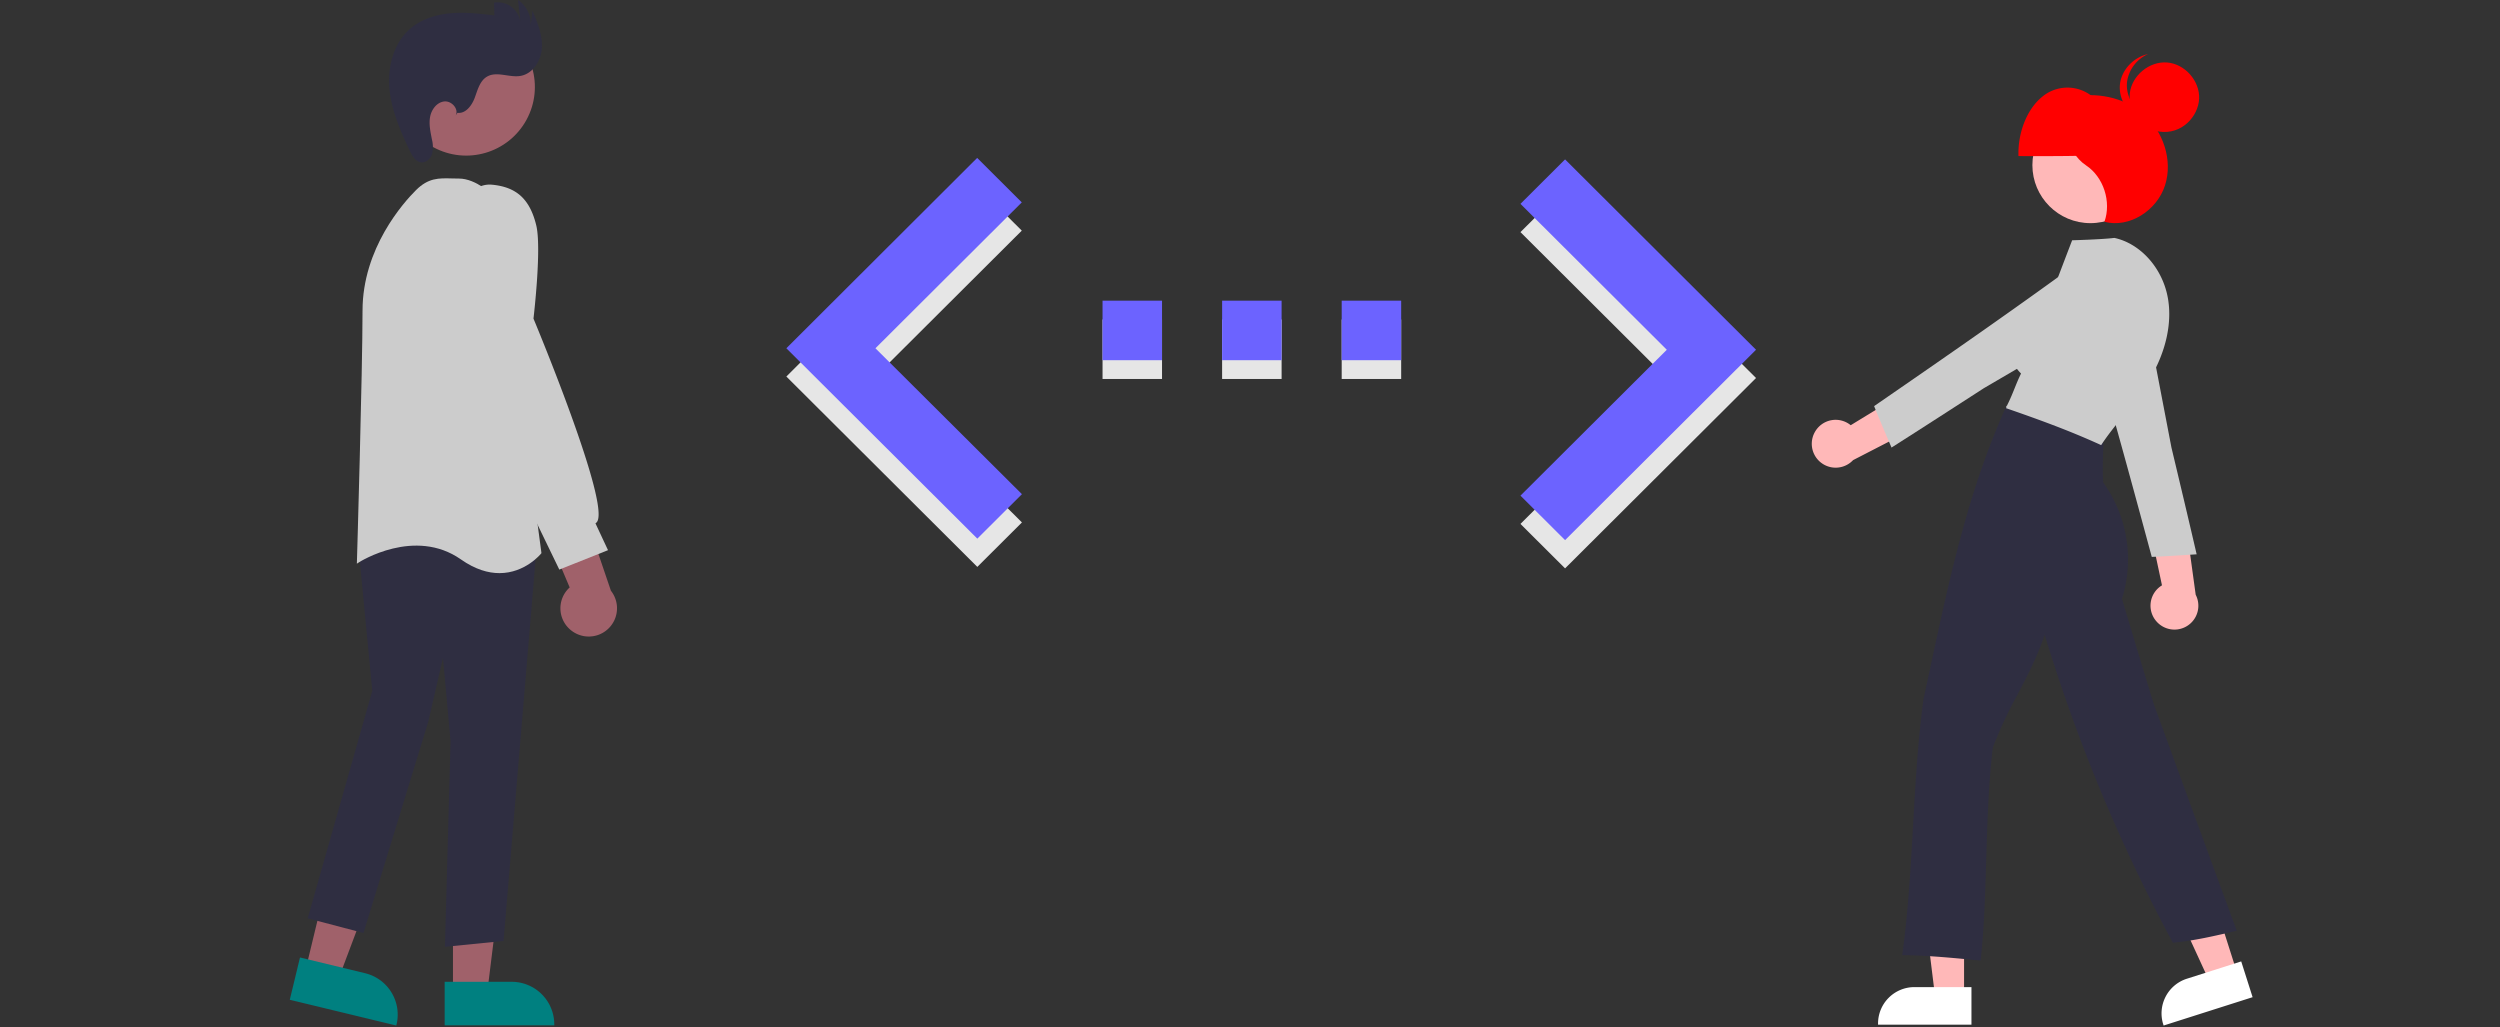 <?xml version="1.0" encoding="UTF-8" standalone="no"?>
<svg
   xmlns:dc="http://purl.org/dc/elements/1.1/"
   xmlns:cc="http://creativecommons.org/ns#"
   xmlns:rdf="http://www.w3.org/1999/02/22-rdf-syntax-ns#"
   xmlns:svg="http://www.w3.org/2000/svg"
   xmlns="http://www.w3.org/2000/svg"
   xmlns:sodipodi="http://sodipodi.sourceforge.net/DTD/sodipodi-0.dtd"
   xmlns:inkscape="http://www.inkscape.org/namespaces/inkscape"
   id="f9ae55aa-a8fc-493f-a8cf-427e7f8bb0a0"
   data-name="Layer 1"
   width="1058"
   height="434.745"
   viewBox="0 0 1058 434.745"
   version="1.1"
   sodipodi:docname="code.svg"
   inkscape:version="1.0.1 (3bc2e813f5, 2020-09-07)">
  <rect x="0" y="0" width="1058" height="434.745" fill="#333333" stroke="none"/>
  <defs
     id="defs164" />
  <sodipodi:namedview
     pagecolor="#ffffff"
     bordercolor="#666666"
     borderopacity="1"
     objecttolerance="10"
     gridtolerance="10"
     guidetolerance="10"
     inkscape:pageopacity="0"
     inkscape:pageshadow="2"
     inkscape:window-width="1600"
     inkscape:window-height="847"
     id="namedview162"
     showgrid="false"
     inkscape:zoom="1.7550684"
     inkscape:cx="337.49026"
     inkscape:cy="353.90365"
     inkscape:window-x="-8"
     inkscape:window-y="-8"
     inkscape:window-maximized="1"
     inkscape:current-layer="f9ae55aa-a8fc-493f-a8cf-427e7f8bb0a0" />
  <polygon
     points="643.457 221.721 705.39 159.977 643.457 98.233 662.339 79.414 743.154 159.977 662.339 240.54 643.457 221.721 643.457 221.721"
     fill="#e6e6e6"
     style="isolation:isolate"
     id="polygon89" />
  <rect
     x="466.595"
     y="135.207"
     width="25.176"
     height="25.176"
     fill="#e6e6e6"
     style="isolation:isolate"
     id="rect91" />
  <rect
     x="567.803"
     y="135.207"
     width="25.176"
     height="25.176"
     fill="#e6e6e6"
     style="isolation:isolate"
     id="rect93" />
  <rect
     x="517.199"
     y="135.207"
     width="25.176"
     height="25.176"
     fill="#e6e6e6"
     style="isolation:isolate"
     id="rect95" />
  <polygon
     points="432.482 221.092 370.486 159.348 432.419 97.604 413.537 78.785 332.785 159.348 413.6 239.911 432.482 221.092"
     fill="#e6e6e6"
     style="isolation:isolate"
     id="polygon97" />
  <polygon
     points="643.457 209.763 705.39 148.019 643.457 86.274 662.339 67.455 743.154 148.019 662.339 228.582 643.457 209.763 643.457 209.763"
     fill="#6c63ff"
     id="polygon99" />
  <path
     d="M537.595,385.051h25.176v-25.176H537.595Zm126.384-25.176h-25.176v25.176h25.176Zm-75.78,25.176h25.176v-25.176h-25.176Z"
     transform="translate(-71 -232.627)"
     fill="#6c63ff"
     id="path101" />
  <polygon
     points="432.482 209.133 370.486 147.389 432.419 85.645 413.537 66.826 332.785 147.389 413.6 227.952 432.482 209.133"
     fill="#6c63ff"
     id="polygon103" />
  <polygon
     points="129.305 410.449 143.399 413.856 163.248 361.117 142.447 356.088 129.305 410.449"
     fill="#a0616a"
     id="polygon105" />
  <path
     d="M193.632,655.732l4.328-17.902,27.574,6.666a18.032,18.032,0,0,1,13.275,21.74l-.095.394Z"
     transform="translate(-71 -232.627)"
     fill="#2f2e41"
     id="path107"
     style="fill:#008080" />
  <polygon
     points="191.696 420.05 206.196 420.049 213.093 364.122 191.694 364.123 191.696 420.05"
     fill="#a0616a"
     id="polygon109" />
  <path
     d="M259.183,648.129l28.369-.001h.001A18.012,18.012,0,0,1,305.565,666.139v.406l-46.381.002Z"
     transform="translate(-71 -232.627)"
     fill="#2f2e41"
     id="path111"
     style="fill:#008080" />
  <path
     d="M259.294,633.325l2.384-87.007-3.211-35.281-6.266,27.151-27.379,89.285L201.218,621.261l27.336-96.27-5.937-61.748,17.058-10.965.23.042,58.279,10.742L284.105,630.844Z"
     transform="translate(-71 -232.627)"
     fill="#2f2e41"
     id="path113" />
  <path
     d="m 211.359,242.547 c -4.693,0 -10.182,-1.505 -16.292,-5.798 -19.551,-13.736 -42.863,1.041 -43.096,1.19 l -0.947,0.613 0.033,-1.123 c 0.024,-0.8 2.365,-80.346 2.365,-105.942 0,-26.445 17.332,-45.754 22.644,-51.041 5.214,-5.191 9.601,-5.076 15.155,-4.932 0.957,0.024 1.954,0.051 3.004,0.051 7.258,0 14.314,6.941 14.61,7.236 l 0.142,0.141 0.026,0.198 20.139,150.944 -0.154,0.194 c -0.093,0.118 -6.706,8.27 -17.629,8.27 z"
     fill="#cccccc"
     id="path115"
     style="stroke-width:0.998" />
  <circle
     cx="268.308"
     cy="269.431"
     r="29.048"
     transform="translate(-167.802 142.996) rotate(-61.337)"
     fill="#a0616a"
     id="circle117" />
  <path
     d="M312.775,499.454a11.893,11.893,0,0,1-.69-18.223L295.589,442.32l21.599,3.975,12.354,36.341a11.957,11.957,0,0,1-16.767,16.818Z"
     transform="translate(-71 -232.627)"
     fill="#a0616a"
     id="path119" />
  <path
     d="m 236.7,241.051 -29.807,-61.56 -13.07,-46.333 0.01,-40.25 c 0.029,-0.159 3.102,-15.816 14.49,-14.733 10.327,1.013 15.888,6.125 18.597,17.094 2.301,9.318 -0.846,36.962 -1.151,39.571 1.998,4.796 31.976,77.108 27.013,85.816 a 2.184,2.211 0 0 1 -0.785,0.823 l 5.312,11.354 z"
     fill="#cccccc"
     id="path121"
     style="stroke-width:1.006" />
  <path
     d="M264.593,280.374c3.482.453,6.109-3.11,7.327-6.403s2.147-7.128,5.174-8.907c4.136-2.43,9.428.493,14.158-.309,5.342-.906,8.815-6.567,9.087-11.978s-1.881-10.615-3.994-15.604l-.738,6.2a12.295,12.295,0,0,0-5.373-10.747l.951,9.098a9.656,9.656,0,0,0-11.108-7.99l.15,5.421c-6.17-.734-12.393-1.468-18.581-.909s-12.419,2.517-17.109,6.592c-7.015,6.096-9.577,16.133-8.717,25.387s4.68,17.947,8.661,26.345c1.002,2.113,2.387,4.497,4.71,4.766,2.087.242,3.997-1.503,4.645-3.501a12.69,12.69,0,0,0-.056-6.234c-.587-3.119-1.327-6.307-.775-9.433s2.8-6.214,5.951-6.597,6.375,3.218,4.86,6.007Z"
     transform="translate(-71 -232.627)"
     fill="#2f2e41"
     id="path123" />
  <path
     d="M983.591,495.58a10.056,10.056,0,0,1,2.359-15.238l-7.434-34.953,17.29,6.774,4.409,32.153a10.11,10.11,0,0,1-16.623,11.263Z"
     transform="translate(-71 -232.627)"
     fill="#ffb8b8"
     id="path125" />
  <path
     d="M981.628,468.308l-.093-.343c-9.347-34.571-19.008-70.308-30.804-109.219l-.077-.255.26-.152c6.575-3.837,16.457-3.581,22.986.594a17.15,17.15,0,0,1,7.444,18.191l8.603,44.857c3.498,14.663,7.118,29.84,10.577,44.806l.098.424-.536.034c-6.299.401-12.807.815-18.021,1.044Z"
     transform="translate(-71 -232.627)"
     fill="#ccc"
     id="path127" />
  <polygon
     points="831.194 421.744 818.934 421.744 813.1 374.457 831.194 374.457 831.194 421.744"
     fill="#ffb8b8"
     id="polygon129" />
  <path
     d="M905.321,666.256H865.79v-.5a15.404,15.404,0,0,1,15.387-15.387h24.144Z"
     transform="translate(-71 -232.627)"
     fill="#2f2e41"
     id="path131"
     style="fill:#ffffff" />
  <polygon
     points="946.719 411.631 935.037 415.353 915.121 372.069 932.362 366.575 946.719 411.631"
     fill="#ffb8b8"
     id="polygon133" />
  <path
     d="M986.641,666.634l-.152-.477a15.404,15.404,0,0,1,9.989-19.332l23.004-7.33,4.823,15.137Z"
     transform="translate(-71 -232.627)"
     fill="#2f2e41"
     id="path135"
     style="fill:#ffffff" />
  <circle
     cx="884.667"
     cy="69.876"
     r="24.561"
     fill="#ffb8b8"
     id="circle137" />
  <path
     d="M966.694,297.952c.14-9.906-4.006-19.717-10.417-24.65a16.649,16.649,0,0,0-21.132.373c-6.311,5.157-10.263,15.112-9.928,25.009C939.358,298.725,953.499,298.765,966.694,297.952Z"
     transform="translate(-71 -232.627)"
     fill="#2f2e41"
     id="path139"
     style="fill:#ff0000" />
  <path
     d="M909.193,639.15l-.492-.048c-10.666-1.047-21.695-2.128-32.118-2.252l-.567-.007.077-.562c2.469-17.886,3.516-36.479,4.529-54.462 1-17.756,2.033-36.116,4.441-53.553,1.019-4.669,2.011-9.283,3-13.88,8.186-38.043,15.917-73.977,31.877-109.546l.151-.336.365.044c14.974,1.812,29.363,7.275,40.515,15.383l.216.157-.011.267c-.215,5.525-.438,11.236-.108,16.439a55.797,55.797,0,0,1,7.954,49.283c4.391,14.675,8.931,29.845,13.563,44.81,11.249,30.838,22.888,62.751,34.82,95.101l.196.53-.551.129c-8.585,2.016-17.44,4.094-26.177,4.9l-.33.03-.157-.292A712.851,712.851,0,0,1,936.3,501.23c-2.981,9.092-7.276,17.299-11.437,25.249A189.022,189.022,0,0,0,914.381,548.881c-1.842,15.121-2.33,31.504-2.802,47.347-.447,14.979-.868,29.128-2.331,42.432Z"
     transform="translate(-71 -232.627)"
     fill="#2f2e41"
     id="path141" />
  <path
     d="M947.282,273.756c10.646-2.294,22.422-.112,30.783,7.071s12.606,19.609,9.172,30.266-15.096,18.155-25.64,15.403c3.02-8.512-.379-18.963-7.762-23.867C945.078,296.815,942.668,282.933,947.282,273.756Z"
     transform="translate(-71 -232.627)"
     fill="#2f2e41"
     id="path143"
     style="fill:#ff0000" />
  <path
     d="M960.207,420.999l-.389-.177c-13.581-6.196-26.898-10.951-39.376-15.289l-.383-.083-.001-1.109.248.086c.052-.115.111-.246.17-.376.17-.377.287-.634.386-.804l-.003-.001c1.04-2.12,1.867-4.168,2.667-6.149.825-2.044,1.677-4.155,2.778-6.389a19.356,19.356,0,0,1-4.276-20.829c2.756-6.533,9.784-11.621,17.168-12.465,2.706-7.449,8.735-23.1,8.735-23.1s12.678-.348,17.777-.995l.086-.011.084.019c11.131,2.439,20.424,12.972,22.598,25.614,1.835,10.67-.952,22.875-7.847,34.366a148.04,148.04,0,0,1-11.709,16.089c-3.106,3.884-6.04,7.552-8.476,11.246Z"
     transform="translate(-71 -232.627)"
     fill="#ccc"
     id="path145" />
  <path
     d="M984.292,290.493v0Z"
     transform="translate(-71 -232.627)"
     fill="#2f2e41"
     id="path147" />
  <path
     d="M984.791,288.311c-7.452-1.112-13.304-8.73-12.457-16.218s8.253-13.605,15.765-13.025,13.89,7.764,13.576,15.293S994.306,289.731,984.791,288.311Z"
     transform="translate(-71 -232.627)"
     fill="#2f2e41"
     id="path149"
     style="fill:#ff0000" />
  <path
     d="M983.627,283.456c-7.452-1.112-13.304-8.73-12.457-16.218a15.241,15.241,0,0,1,8.882-11.734c-6.01,1.315-11.182,6.552-11.882,12.734-.847,7.487,5.004,15.105,12.457,16.218a14.208,14.208,0,0,0,8.172-1.143A14.504,14.504,0,0,1,983.627,283.456Z"
     transform="translate(-71 -232.627)"
     fill="#2f2e41"
     id="path151"
     style="fill:#ff0000" />
  <path
     d="M839.069,415.433a10.056,10.056,0,0,1,15.153-2.853l30.479-18.655-.626,18.559-28.847,14.87a10.11,10.11,0,0,1-16.158-11.921Z"
     transform="translate(-71 -232.627)"
     fill="#ffb8b8"
     id="path153" />
  <path
     d="M864.128,404.495l.293-.202c29.481-20.331,59.957-41.348,92.715-65.434l.215-.158.23.195c5.808,4.921,8.86,14.323,7.099,21.87A17.15,17.15,0,0,1,950.008,373.846l-39.428,23.057c-12.66,8.183-25.764,16.653-38.721,24.902l-.367.234-.211-.494c-2.477-5.806-5.036-11.804-6.988-16.644Z"
     transform="translate(-71 -232.627)"
     fill="#ccc"
     id="path155" />
</svg>
